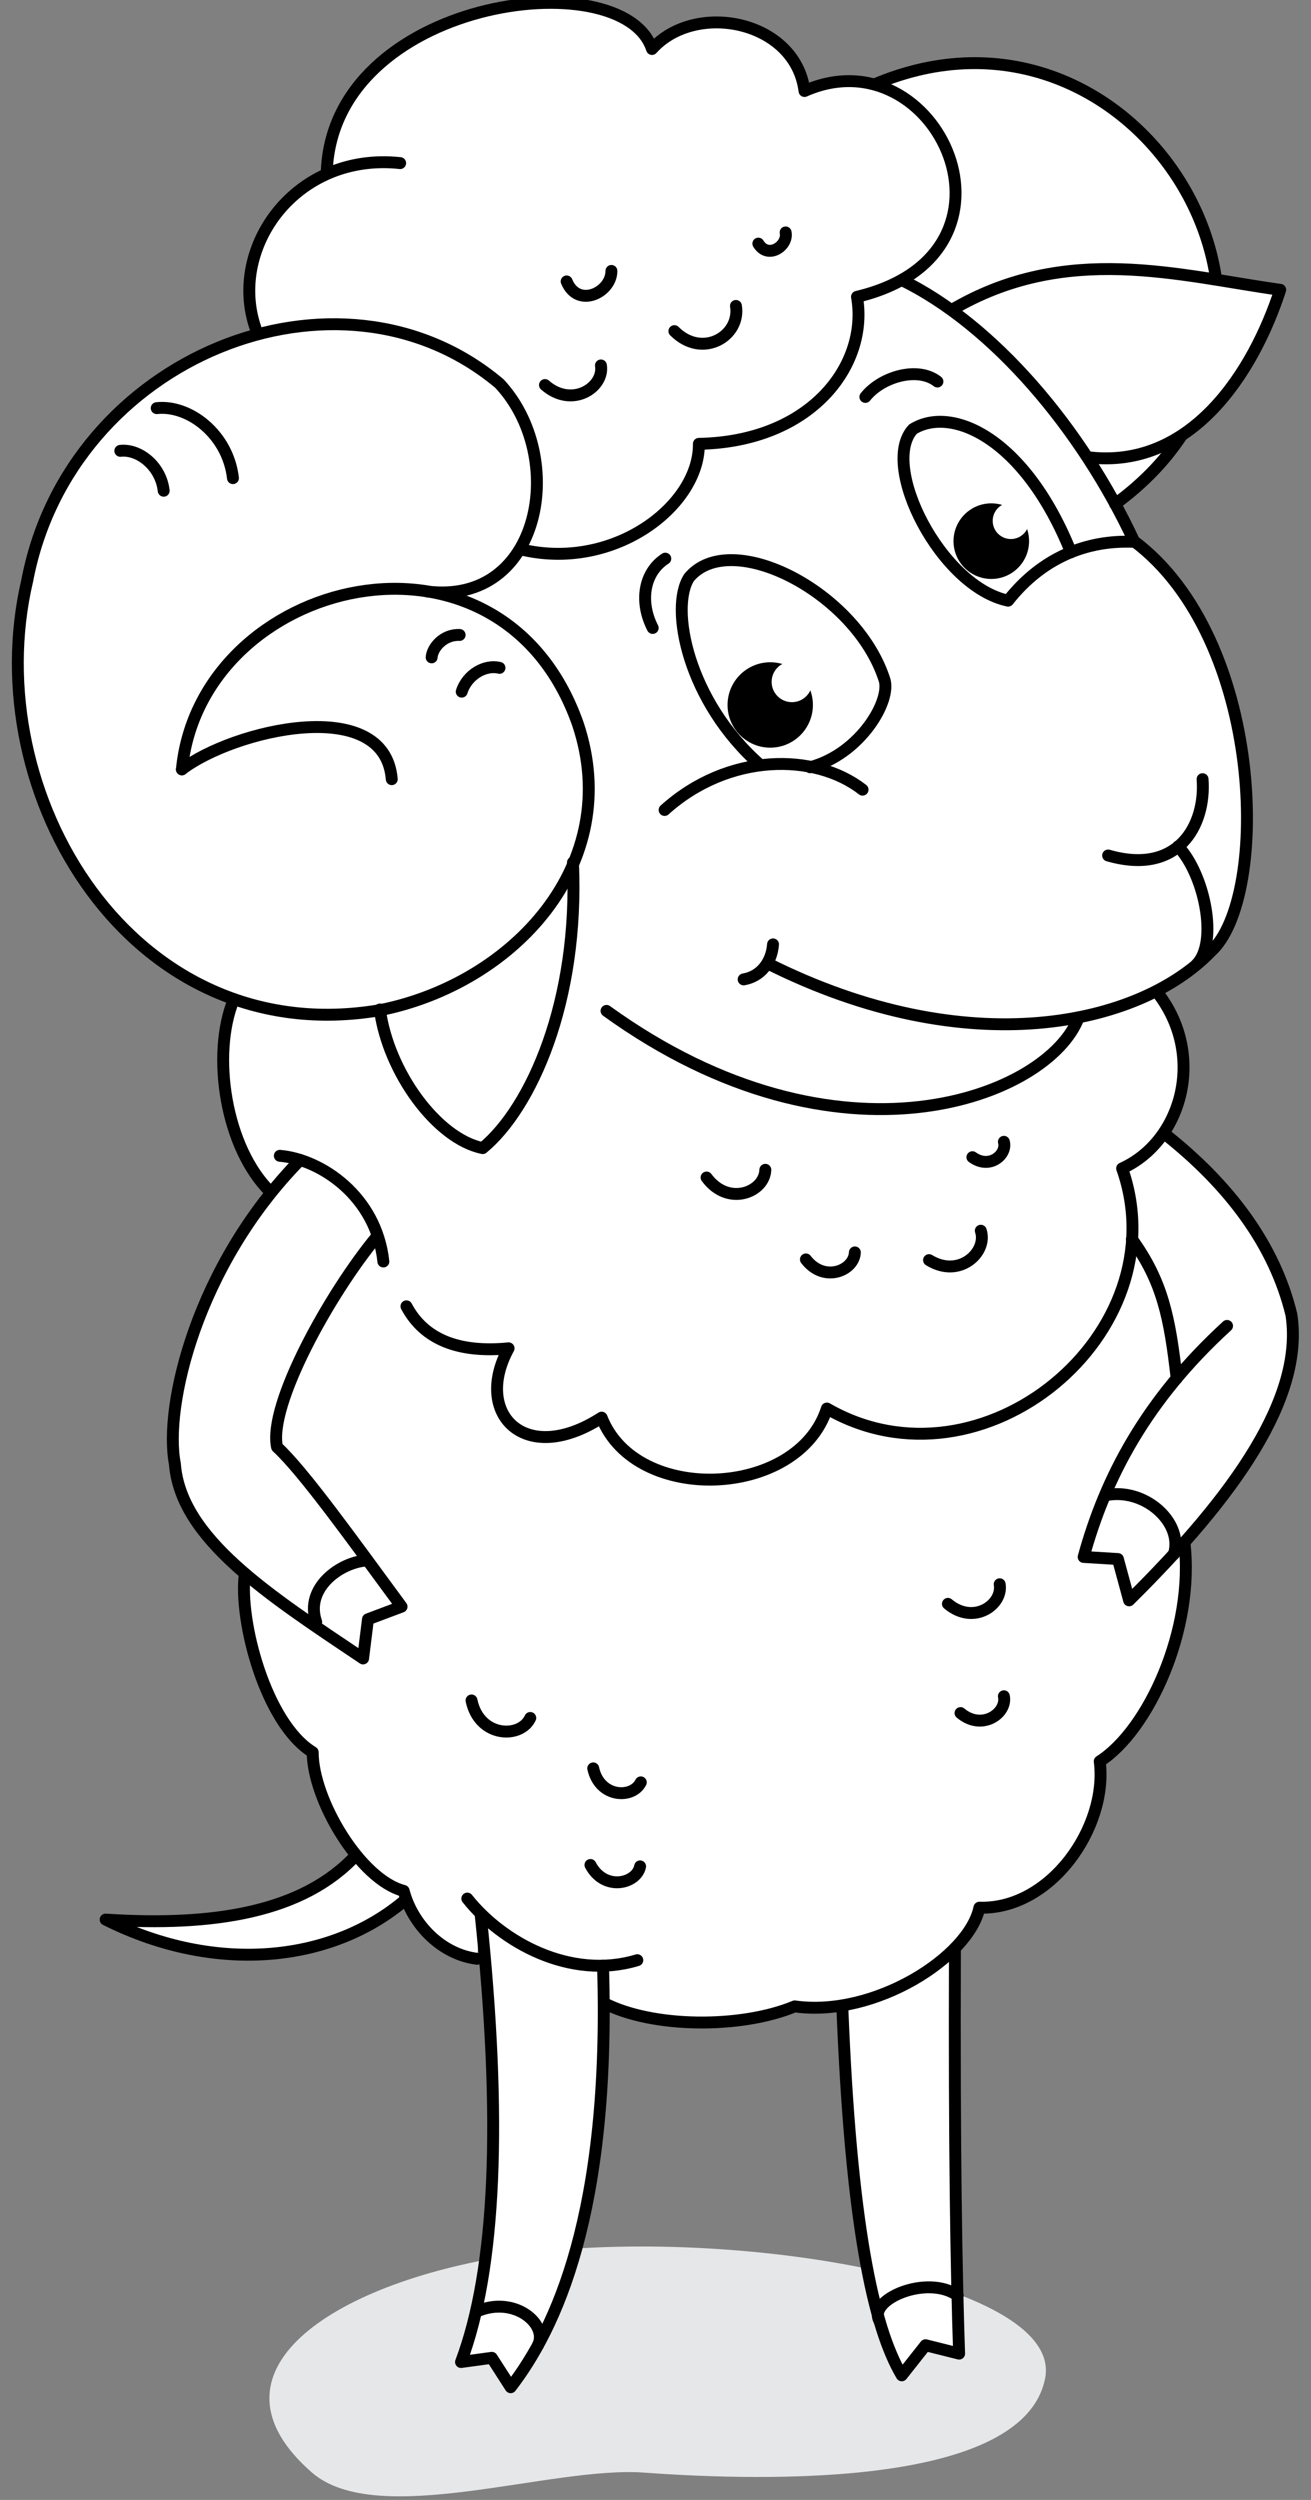 <?xml version="1.0" encoding="utf-8"?>
<!-- Generator: Adobe Illustrator 21.1.0, SVG Export Plug-In . SVG Version: 6.00 Build 0)  -->
<svg version="1.1" id="Layer_1" xmlns="http://www.w3.org/2000/svg" xmlns:xlink="http://www.w3.org/1999/xlink" x="0px" y="0px"
	 viewBox="0 0 187.4 357.1" style="enable-background:new 0 0 187.4 357.1;" xml:space="preserve">
<rect x="0" y="0" width="187.4" height="357.1" fill="#808080" stroke="none"/>
<style type="text/css">
	.st0{fill:#FFFFFF;}
	.st1{fill:none;stroke:#000000;stroke-width:1.701;stroke-linecap:round;stroke-linejoin:round;stroke-miterlimit:22.926;}
	.st2{fill:#E6E7E8;}
</style>
<g id="empty">
	<path id="XMLID_79_" class="st0" d="M58.6,270.9l-7.7-5.9c-7.6,8.2-20.4,10.2-35.8,9.2C31.2,282.2,48.1,280.3,58.6,270.9z"/>
	<path id="XMLID_78_" class="st1" d="M50.9,265c-7.6,8.2-20.4,10.2-35.8,9.2c16,8,32.9,6.1,43.4-3.3"/>
	<path id="XMLID_77_" class="st2" d="M72.9,322.2c-25.8,4-44.6,16.8-28.3,31c9.4,8.1,34.2-1,47.5,0c12.5,0.9,54.1,3.1,57.3-13.5
		C152.1,325.6,102.6,317.6,72.9,322.2z"/>
	<path id="XMLID_76_" class="st0" d="M54.1,176.7c-1.9-4.7-5.6-8.3-11.1-11c-14.8,15.1-19.5,35.2-17.9,43.4
		c0.8,10.7,13.5,18.8,26.9,27.8l0.7-5.6l4.8-1.8c-7-9.5-14-19.3-17.8-22.8C38.4,200.7,47.3,184.8,54.1,176.7z"/>
	<path id="XMLID_75_" class="st0" d="M168.2,197l-6.4-19.9l-1.4-10.1l6-5c9.4,7.4,15.8,16,18.2,25.9c1.8,11.8-8,25.8-23.2,40.8
		l-1.6-5.9l-4.9-0.3C158.1,211.1,161.8,203.6,168.2,197z"/>
	<path id="XMLID_74_" class="st0" d="M136.5,278.3l-16.1,8.2c1.2,30.9,4.4,45.9,8.5,52.8l3.4-4.3l4.8,1.2
		C136.8,324.4,136.5,307.2,136.5,278.3z"/>
	<path id="XMLID_73_" class="st0" d="M86.2,280.8l-17.5-7.4c3.1,29.4,2.2,50.7-2.8,64l4.4-0.6L73,341
		C79.4,332.7,87.3,316.2,86.2,280.8z"/>
	<path id="XMLID_72_" class="st0" d="M86.3,286l-0.1-5.3c-5.1,0.9-11-1.6-17.5-7.4l-0.5,6.5c-5.4-0.4-8.2-5-9.6-8.9
		c-6.3-2-11.4-7.5-13.8-20.6c-5.8-6.4-9.9-12.1-9.7-25.5c6.6,5.9,13.6,10.3,16.9,12.2l0.7-5.6l4.8-1.8c-7.1-8.8-12.9-17.3-17.8-22.8
		c1.2-10.4,8.6-22.9,14.3-30.1l107.8,0.4c4,4.7,5.7,11.8,6.4,19.9c-6.5,8-10.9,16.4-13.2,25.4l4.9,0.3l1.6,5.9l7.8-8.3
		c1.5,12.5-5.2,26.9-12.1,31.3c1.2,9.4-7,21.2-17.2,20.9c-1.5,7.1-15,15.7-26.4,14.1C105.9,289.7,93.2,289.6,86.3,286z"/>
	<path id="XMLID_71_" class="st0" d="M165.3,141.5l-101-22.9l-30.9,24.2c-3,13.1-0.2,21.4,5.3,27.5l4.2-4.6c6.3,2.2,10,5.9,11.1,11
		l4,10c2.5,4.7,7.4,6.7,14.6,6c-5.1,9.3,2.3,17,13.3,9.9c4.9,12.5,28.1,11.5,32.2-1.3c22.2,12.8,50.5-10.8,42.2-34.3
		C169,163,172.5,150.6,165.3,141.5z"/>
	<path id="XMLID_70_" class="st0" d="M159.4,72l-36.9-29.5l2.4-30.4C162.5-4,193.7,47,159.4,72z"/>
	<path id="XMLID_69_" class="st0" d="M154.3,145.3c-8.3,13.1-38.5,24.5-73.5-5.2l1.2-16.8c7.8-18.8-5.5-37.1-20.9-38.9
		c5.6,1,9.9-0.8,12.8-5.4l37.9-48l17.2,9.1c13.1,6.4,25.7,21.2,33.2,37.3c18.7,14,19.4,51,11,58.6
		C168.9,140.2,162.4,143.7,154.3,145.3z"/>
	<path id="XMLID_68_" class="st1" d="M124.9,12.1C162.5-4,193.7,47,159.4,72"/>
	<path id="XMLID_67_" class="st0" d="M99.9,63.5C98.5,72.6,92,79.7,75,78.6c5-20-2.7-34.4-38.4-31.8c-1.1-10.6,1.1-17.1,10.3-22
		C47.3-0.2,89-5.7,93.2,7C99-0.8,115,2,115,13c18.9-8.4,33.6,23.2,7.5,29.4C124.1,52.1,116,63.1,99.9,63.5z"/>
	<path id="XMLID_66_" class="st0" d="M155.3,65.3c-5.7-8.7-12.2-15.6-19.4-20.9c16.4-9.7,32.6-4.9,47-2.9
		C179.2,53.1,170.2,67.2,155.3,65.3z"/>
	<path id="XMLID_65_" class="st0" d="M61.1,84.4c7.3-0.6,18.2,8.5,21.5,18.9c6.7,20-9.2,37.1-28.3,40.9c-35.4,6-57.6-30.8-50.4-61.4
		c6.1-32,44.6-47.4,67.5-28.1C81.2,65.3,77.4,86.5,61.1,84.4z"/>
	<path id="XMLID_57_" class="st1" d="M108.4,34.8c1.4,2.3,4.3,0.3,3.9-1.6 M36.5,46.8c-3.9-11.5,5.8-25.1,20.7-23.5 M46.7,24.8
		C47.3-0.2,89-5.7,93.2,7c6.2-6.9,20.5-4.1,21.8,6c18.9-8.4,33.6,23.2,7.5,29.4c1.7,9.7-6.5,20.7-22.6,21 M99.9,63.5
		c0,8.7-11.9,17.9-24.9,15.1 M96.4,47.3c4,4,9.5,0.7,8.8-3.6 M81,40.2c1.6,3.9,6.4,1.6,6.4-1.5 M77.9,55c3.9,3.4,8.5,0.3,8-2.8"/>
	<path id="XMLID_56_" class="st0" d="M115.9,109.5l-7.2-0.2c-10.4-9.1-13-22.5-10.2-26.8c5.9-7.1,23.8,2,27.9,14.5
		C127.6,99.9,123.1,107.6,115.9,109.5z"/>
	<path id="XMLID_55_" class="st0" d="M153.1,78.9l0.7-0.3c-3.9,1.2-6.6,3.3-9.7,7.2c-9.6-2-18.4-19.3-13.6-24.5
		C136,57.9,146.5,62.5,153.1,78.9z"/>
	<path id="XMLID_52_" class="st1" d="M68.2,279.8c-5-0.6-9.2-4.8-10.5-9.7c-6.2-1.6-13-13-13-19.8c-6.7-4.1-10.6-18.8-9.7-25.5
		 M169.3,220.3c1.5,12.5-5.2,26.9-12.1,31.3c1.2,9.4-7,21.2-17.2,20.9c-1.5,7.1-15,15.7-26.4,14.1c-7.7,3.2-20.4,3.1-27.3-0.5"/>
	<path id="XMLID_51_" class="st1" d="M161.8,177c4.4,6.1,5.4,11.2,6.4,19.9"/>
	<path id="XMLID_50_" class="st1" d="M166.4,161.9c9.4,7.4,15.8,16,18.2,25.9c1.8,11.8-8,25.8-23.2,40.8l-1.6-5.9l-4.9-0.3
		c3.1-11.3,8.9-22.4,20.5-33"/>
	<path id="XMLID_49_" class="st1" d="M68.7,273.4c3.1,29.4,2.2,50.7-2.8,64l4.4-0.6L73,341c6.4-8.3,14.3-24.8,13.2-60.2"/>
	<path id="XMLID_48_" class="st1" d="M120.4,286.5c1.2,30.9,4.4,45.9,8.5,52.8l3.4-4.3l4.8,1.2c-0.4-11.8-0.7-28.9-0.6-57.9"/>
	<circle id="XMLID_47_" cx="110.1" cy="100.7" r="6.1"/>
	<circle id="XMLID_46_" class="st0" cx="113.2" cy="97.4" r="2.9"/>
	<path id="XMLID_43_" class="st1" d="M54.3,144.2c1.2,9,8.2,18.5,14.7,19.8c6.9-5.7,13.8-20.9,12.9-40.8 M38.7,170.3
		c-6.5-6.3-8.5-19.7-5.3-27.5"/>
	<circle id="XMLID_42_" cx="141.7" cy="77.3" r="5.4"/>
	<circle id="XMLID_41_" class="st0" cx="144.5" cy="74.4" r="2.6"/>
	<path id="XMLID_40_" class="st1" d="M33.3,68.3c-0.7-6.2-6.2-10.5-10.9-10"/>
	<path id="XMLID_39_" class="st1" d="M23.4,70.1c-0.4-3.5-3.5-6-6.2-5.7"/>
	<path id="XMLID_38_" class="st1" d="M26,109.9c7.3-5.6,29-10.8,30,1.4"/>
	<path id="XMLID_37_" class="st1" d="M52.5,222.9c-3.8,0.2-9,3.9-7.3,8.8"/>
	<path id="XMLID_36_" class="st1" d="M76.9,335c1.5-3-3.4-7.2-8.8-4.8"/>
	<path id="XMLID_35_" class="st1" d="M125.7,331.5c-1.7-3,6.8-6.7,11.2-3.6"/>
	<path id="XMLID_34_" class="st1" d="M158,213.6c5.6-1.2,11.2,3.9,9.8,8.4"/>
	<path id="XMLID_33_" class="st1" d="M65.7,90.7c-2.3-0.1-3.9,1.8-4,3.2"/>
	<path id="XMLID_32_" class="st1" d="M71.4,95.4c-2-0.5-4.6,0.9-5.4,3.4"/>
	<path id="XMLID_31_" class="st1" d="M26,109.9c2.7-27.4,45.5-38,56.6-6.5c6.7,20-9.2,37.1-28.3,40.9c-35.4,6-57.6-30.8-50.4-61.4
		c6.1-32,44.6-47.4,67.5-28.1c9.8,10.5,6,31.7-10.3,29.7"/>
	<path id="XMLID_19_" class="st1" d="M154.2,145.3c-4.2,11.3-34.1,23.2-67.5-0.9 M136,44.3c16.4-9.7,32.6-4.9,47-2.9
		c-3.8,11.7-12.7,25.8-27.6,23.9 M168.4,120.9c3.8,4,5.8,13.8,2.6,16.9 M158.4,122.2c10,2.9,14-4.3,13.5-10.9 M106.3,139.9
		c2.4-0.4,4-2.4,4.2-5 M128.9,40c13.1,6.4,25.7,21.2,33.2,37.3c18.7,14,19.4,51,11,58.6c-10.2,10.6-34.7,16.1-63.4,1.7 M123.3,112.8
		c-6.8-5.3-19.2-5.3-28.3,2.9 M162.1,77.4c-6.7-0.3-13.1,2.2-18,8.4c-9.6-2-18.4-19.3-13.6-24.5c5.5-3.4,16,1.2,22.6,17.6 M134,54.5
		c-2.8-2.2-8-0.7-10.3,2.2 M95.1,79.8c-3.1,2-3.7,6.2-1.8,9.9 M108.7,109.3c-10.4-9.1-13-22.5-10.2-26.8c5.9-7.1,23.8,2,27.9,14.5
		c1.1,3-3.4,10.7-10.6,12.6"/>
	<path id="XMLID_18_" class="st1" d="M42.9,165.7c-14.8,15.1-19.5,35.2-17.9,43.4c0.8,10.7,13.5,18.8,26.9,27.8l0.7-5.6l4.8-1.8
		c-7-9.5-14-19.3-17.8-22.8c-1.3-6,7.5-21.9,14.3-30.1"/>
	<path id="XMLID_5_" class="st1" d="M40,165.1c5.9,0.5,13.8,5.8,14.8,15.1 M66.8,271.2c4.9,6.2,14.7,11.7,24.3,8.8 M137.3,244.7
		c3.1,2.6,6.7,0,6.2-2.4 M67.4,242.9c1.1,5.3,7,5.5,8.4,2.5 M84.8,252.6c0.9,4.2,5.6,4.4,6.8,2 M84.4,266.4c2,3.8,6.6,2.7,7.1,0.2
		 M135.5,229.1c3.7,3.1,7.9,0.1,7.4-2.8 M139,165.3c2.5,1.8,5-0.4,4.5-2.2 M132.8,180c4.4,2.7,8.4-1.2,7.4-4.2 M115.2,179.9
		c2.6,3.4,6.9,1.6,7-1 M101,168.2c3.1,4.2,8.3,2.1,8.4-1.1 M58.1,186.6c2.5,4.7,7.4,6.7,14.6,6c-5.1,9.3,2.3,17,13.3,9.9
		c4.9,12.5,28.1,11.5,32.2-1.3c22.2,12.8,50.5-10.8,42.2-34.3c8.6-3.9,12.1-16.3,4.9-25.3"/>
</g>
</svg>
